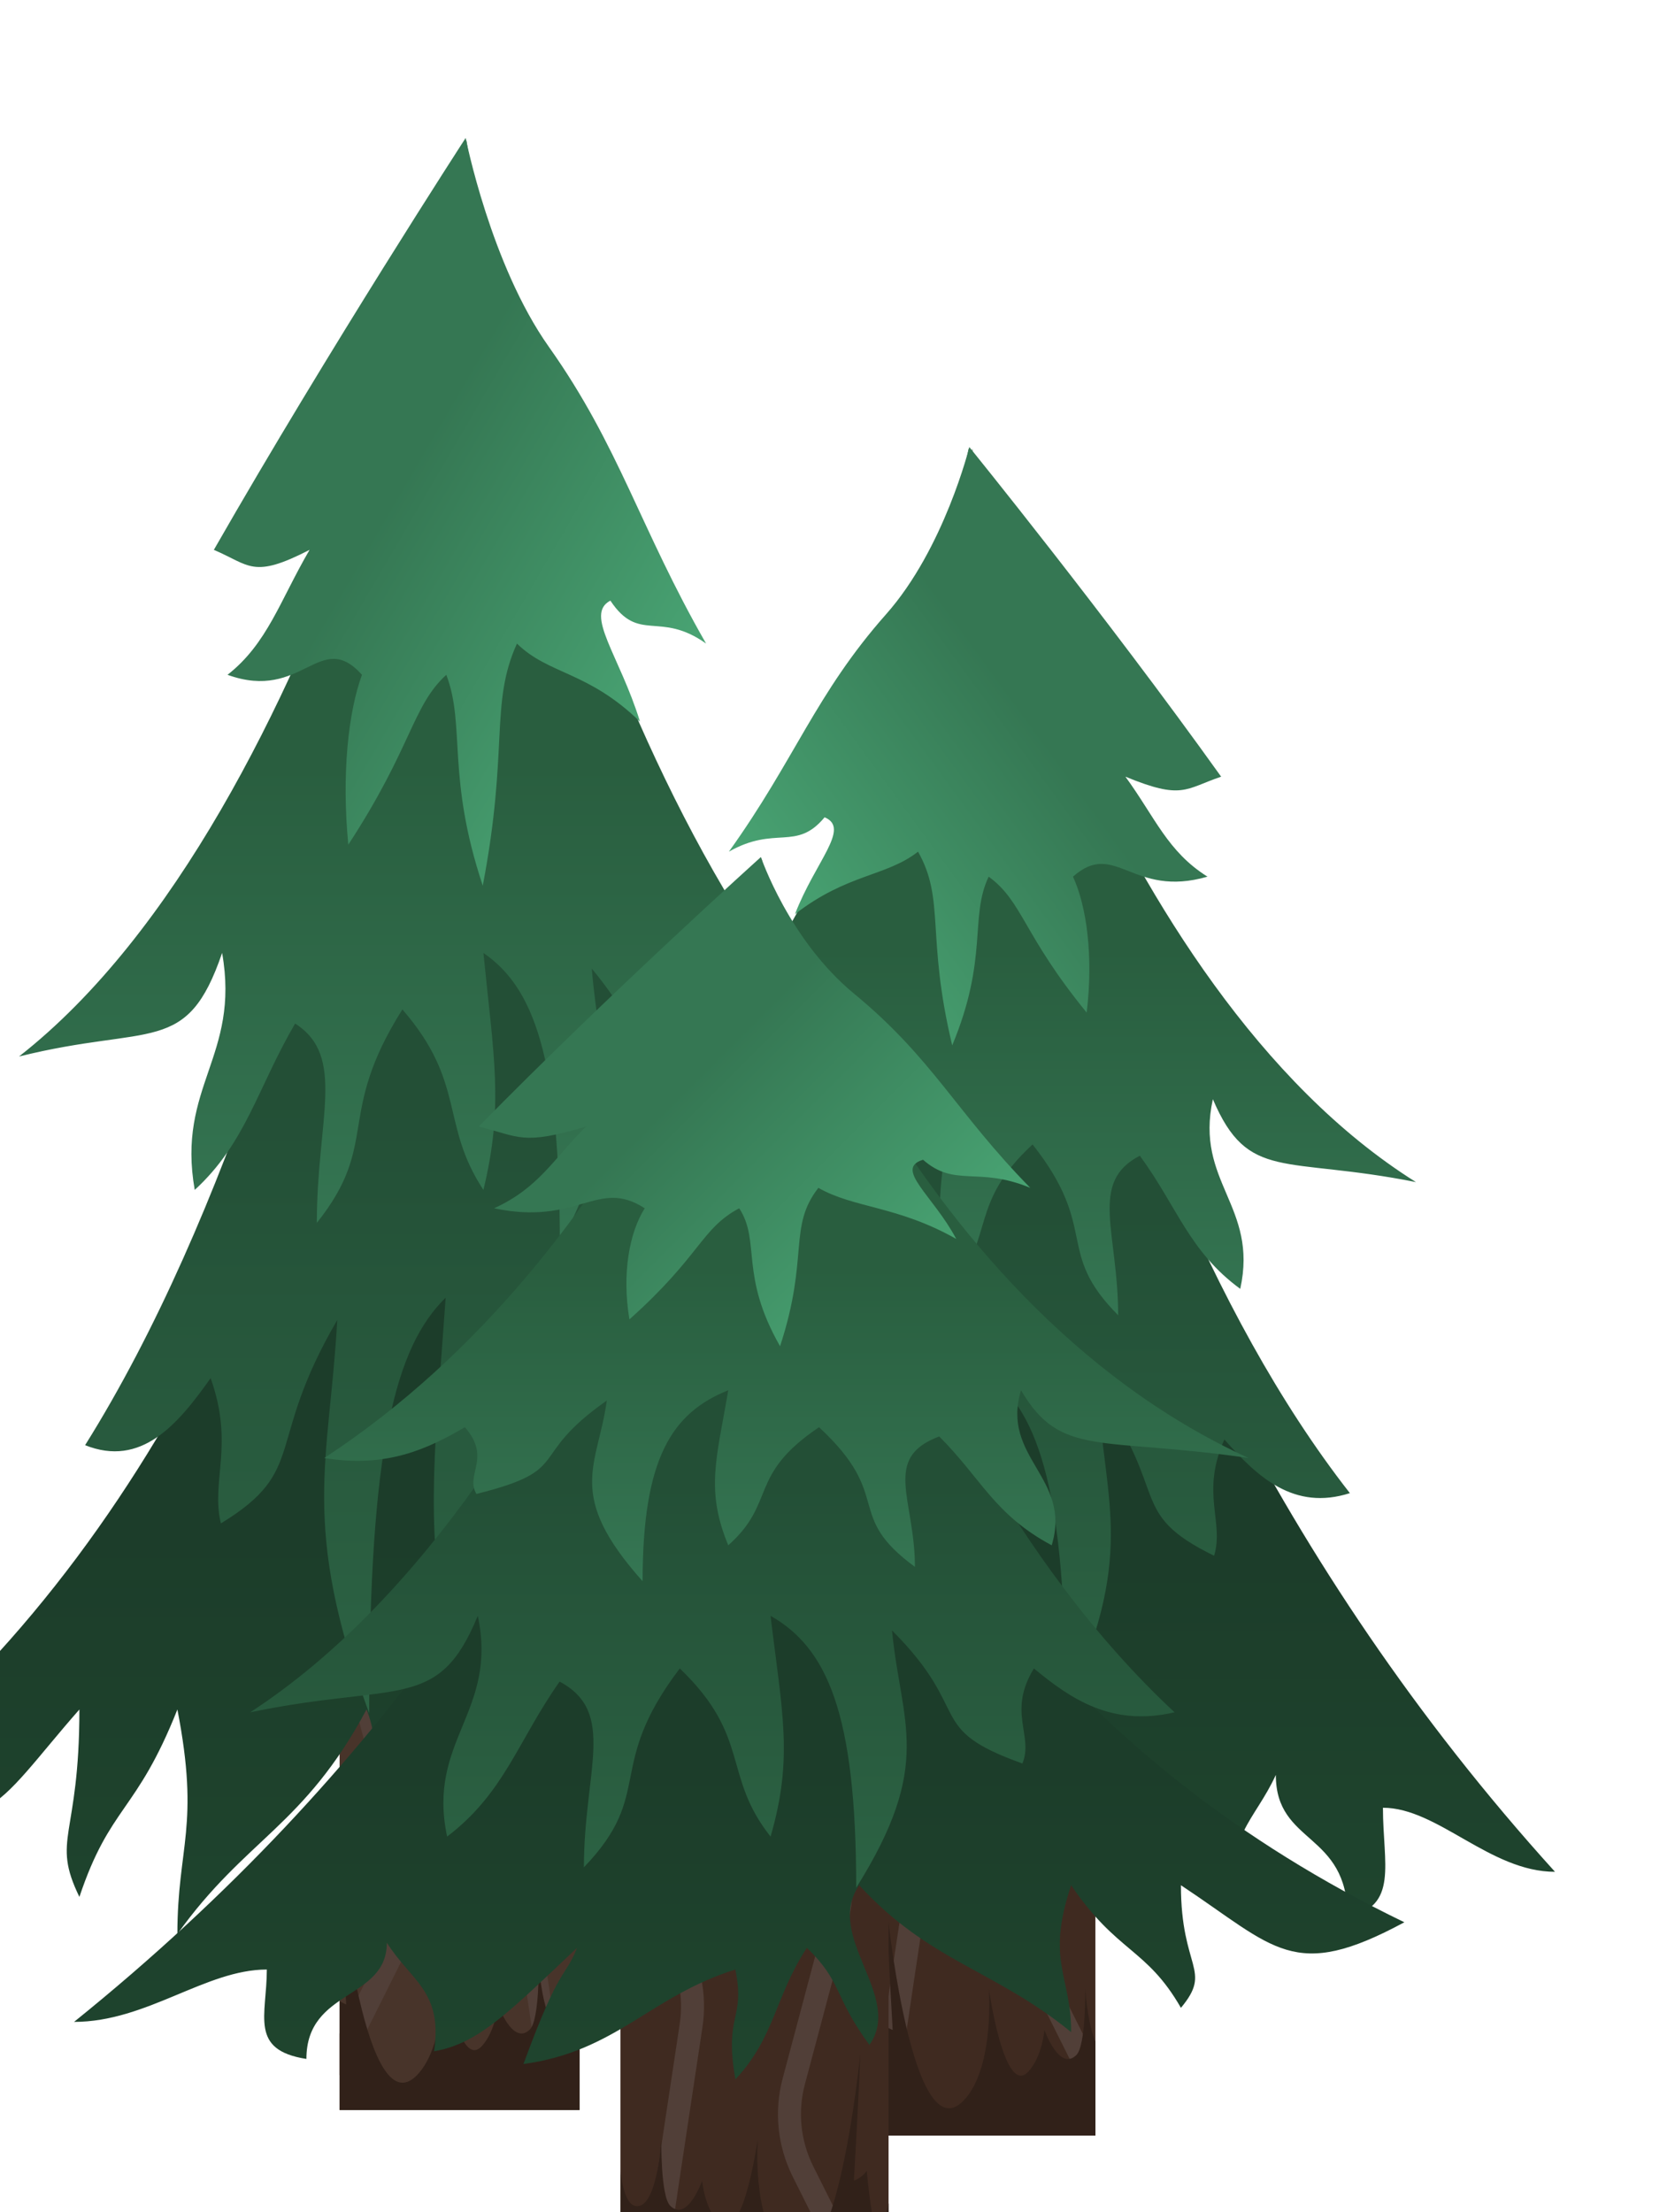 <svg width="656" height="866" viewBox="0 0 656 866" fill="none" xmlns="http://www.w3.org/2000/svg">
<g filter="url(#filter0_ii_521_52)">
<g clip-path="url(#clip0_521_52)">
<rect width="94" height="215" transform="matrix(-1 0 0 1 274 557)" fill="#48342A"/>
<path fill-rule="evenodd" clip-rule="evenodd" d="M173.475 755.073L198.508 705.007C203.473 695.077 204.636 683.676 201.779 672.948L184.969 609.833C181.583 597.119 182.911 583.609 188.708 571.797L199.575 549.651C204.853 538.896 215.367 531.681 227.301 530.625C250.144 528.604 268.481 549.168 263.865 571.631L251.205 633.244C250.123 638.51 249.981 643.907 250.787 649.22C253.498 667.097 257.039 690.53 259.903 709.679C261.334 719.253 262.597 727.761 263.503 733.969C263.955 737.072 264.319 739.609 264.571 741.419C264.697 742.323 264.796 743.059 264.865 743.599C264.867 743.621 264.87 743.643 264.873 743.667C264.919 744.025 265 754.658 265 755.085H256C256 755.2 256.003 755.278 256.003 755.278C256 755.278 255.987 745.132 255.936 744.734C255.874 744.246 255.781 743.55 255.657 742.658C255.409 740.878 255.048 738.365 254.597 735.268C253.694 729.076 252.433 720.581 251.002 711.01C248.14 691.87 244.6 668.444 241.888 650.57C240.923 644.204 241.094 637.737 242.389 631.432L255.05 569.82C258.452 553.26 244.934 538.1 228.094 539.59C219.297 540.369 211.546 545.688 207.655 553.616L196.787 575.762C191.948 585.623 190.839 596.902 193.666 607.517L210.476 670.632C213.898 683.481 212.505 697.138 206.558 709.031L181.525 759.098L173.475 755.073Z" fill="#513F38"/>
<path d="M278.974 780.292L274.522 701.395C274.508 701.137 274.5 701 274.5 701L274.522 701.395C274.753 705.676 276.494 743.222 266.5 740.5C259.335 738.548 258 714.416 258 714.416C258 714.416 258.323 736.784 254.5 740.5C247.77 747.043 242 730.646 242 730.646C242 730.646 241.227 740.847 235.797 746.877C226.266 757.459 220.233 714.416 220.233 714.416C220.233 714.416 222.507 744.071 211.196 757.379C190.05 782.259 180.068 681 180.068 681C180.57 695.957 182.579 730.646 182.579 730.646C182.579 730.646 179.566 729.691 177.558 726.827C177.558 726.827 174.378 761.357 171.533 749.741C168.688 738.125 162.998 715.466 162.998 717.757C162.998 720.049 167.015 769.949 169.023 794.613L276.965 797L278.974 780.292Z" fill="#312119"/>
</g>
<path d="M228.523 5.32C228.5 4.33 228.484 3.821 228.484 3.821C228.484 3.821 228.493 4.328 228.523 5.32C229.161 33.208 234.441 443.265 0 637.366C38.826 673.285 45.074 652.651 78.095 615.203C78.095 665.642 66.94 665.642 78.095 688.569C90.146 652.651 100.409 655.708 116.473 615.203C125.4 661.057 116.473 668.699 116.473 703.09C143.25 665.642 166.009 661.057 190.552 615.203C202.97 645.947 174.934 681.691 186.982 710.732C199.479 681.691 196.355 673.285 208.848 652.651C220.006 681.691 220.006 706.147 233.839 731.366C237.857 691.626 230.27 696.212 233.839 665.642C263.74 681.691 275.342 714.553 307.917 722.195C294.978 661.821 293.639 671.756 289.176 652.651C312.828 690.862 323.538 709.968 339.157 714.553C336.033 678.634 347.19 672.521 355.669 649.594C355.669 683.984 383.783 677.106 383.783 719.138C403.866 713.789 397.617 693.155 397.617 665.642C419.037 665.642 439.565 696.976 465 696.976C244.037 392.188 229.306 31.373 228.523 5.32Z" fill="url(#paint0_linear_521_52)"/>
<path d="M80.328 511.737C191.599 334.121 229.243 0.764 229.243 0.764C229.243 0.764 280.975 375.244 403.418 511.737C351.581 493.363 337.728 511.737 323.873 453.99C316.724 511.737 341.748 528.361 334.598 586.108C314.491 559.859 310.022 529.236 295.274 493.363C275.166 511.737 286.783 546.735 286.783 604.482C261.76 559.859 279.635 544.985 253.268 485.488C228.243 526.611 238.523 549.36 221.54 586.108C213.498 538.86 217.52 511.737 221.54 453.99C201.879 473.239 191.599 511.737 191.599 616.731C164.342 542.36 175.96 518.736 179.087 462.739C150.489 511.737 167.917 521.361 133.508 542.36C129.486 525.736 138.87 511.737 129.486 485.488C116.528 503.862 102.227 520.486 80.328 511.737Z" fill="url(#paint1_linear_521_52)"/>
<path d="M377.535 359.586C266.264 234.858 229.621 0.764 229.621 0.764C229.621 0.764 176.888 263.736 54.445 359.586C106.282 346.683 120.135 359.586 133.99 319.034C141.14 359.586 116.115 371.26 123.265 411.812C143.372 393.379 147.841 371.874 162.59 346.683C182.697 359.586 171.08 384.163 171.08 424.715C196.103 393.379 178.228 382.934 204.596 341.153C229.621 370.031 219.341 386.006 236.324 411.812C244.366 378.633 240.344 359.586 236.324 319.034C255.984 332.551 266.264 359.586 266.264 433.316C293.521 381.091 281.903 364.501 278.776 325.178C307.375 359.586 289.946 366.345 324.356 381.091C328.377 369.417 318.993 359.586 328.377 341.153C341.335 354.056 355.637 365.73 377.535 359.586Z" fill="url(#paint2_linear_521_52)"/>
<path d="M323.536 197.935C297.655 152.846 289.571 120.724 261.953 81.772C239.194 49.675 229.376 0 229.376 0C229.376 0 176.272 81.772 130.753 161.252C144.96 167.298 145.926 172.715 168.239 161.252C156.636 181.122 151.727 197.935 136.108 210.163C165.561 220.862 172.255 191.821 188.766 210.163C183.411 224.683 180.736 249.138 183.413 276.65C208.405 238.439 208.404 222.39 221.79 210.163C229.376 230.033 221.79 249.902 236.07 292.699C246.334 239.203 238.749 221.626 249.457 197.935C261.953 210.163 277.127 208.634 297.653 228.504C289.621 202.52 275.788 186.472 286.051 181.122C297.209 197.935 305.241 184.943 323.536 197.935Z" fill="url(#paint3_linear_521_52)"/>
</g>
<g filter="url(#filter1_ii_521_52)">
<g clip-path="url(#clip1_521_52)">
<rect width="94" height="215" transform="translate(382 567)" fill="#3F2A20"/>
<path fill-rule="evenodd" clip-rule="evenodd" d="M482.525 765.073L457.492 715.007C452.527 705.077 451.364 693.676 454.221 682.948L471.031 619.833C474.417 607.119 473.089 593.609 467.292 581.797L456.425 559.651C451.147 548.896 440.633 541.681 428.699 540.625C405.856 538.604 387.519 559.168 392.135 581.631L404.795 643.244C405.877 648.51 406.019 653.907 405.213 659.22C402.502 677.097 398.961 700.53 396.097 719.679C394.666 729.253 393.403 737.761 392.497 743.969C392.045 747.072 391.681 749.609 391.429 751.419C391.303 752.323 391.204 753.059 391.135 753.599C391.133 753.621 391.13 753.643 391.127 753.667C391.081 754.025 391 764.658 391 765.085H400C400 765.2 399.997 765.278 399.997 765.278C400 765.278 400.013 755.132 400.064 754.734C400.126 754.246 400.219 753.55 400.343 752.658C400.591 750.878 400.952 748.365 401.403 745.268C402.306 739.076 403.567 730.581 404.998 721.01C407.86 701.87 411.4 678.444 414.112 660.57C415.077 654.204 414.906 647.737 413.611 641.432L400.95 579.82C397.548 563.26 411.066 548.1 427.906 549.59C436.703 550.369 444.454 555.688 448.345 563.616L459.213 585.762C464.052 595.623 465.161 606.902 462.334 617.517L445.524 680.632C442.102 693.481 443.495 707.138 449.442 719.031L474.475 769.098L482.525 765.073Z" fill="#513F38"/>
<path d="M493.002 790.292L488.551 711.395C488.537 711.137 488.528 711 488.528 711L488.551 711.395C488.781 715.676 490.523 753.222 480.528 750.5C473.363 748.548 472.028 724.416 472.028 724.416C472.028 724.416 472.351 746.784 468.528 750.5C461.798 757.043 456.028 740.646 456.028 740.646C456.028 740.646 455.255 750.847 449.825 756.877C440.294 767.459 434.261 724.416 434.261 724.416C434.261 724.416 436.535 754.071 425.224 767.379C404.078 792.259 394.097 691 394.097 691C394.599 705.957 396.607 740.646 396.607 740.646C396.607 740.646 393.595 739.691 391.586 736.827C391.586 736.827 388.407 771.357 385.562 759.741C382.717 748.125 377.027 725.466 377.027 727.757C377.027 730.049 381.043 779.949 383.051 804.613L490.994 807L493.002 790.292Z" fill="#312119"/>
</g>
<path d="M426.502 123.675C426.495 122.608 426.484 122.058 426.484 122.058C426.484 122.058 426.484 122.606 426.502 123.675C426.667 149.444 424.112 476.597 191 631.043C229.826 659.787 236.074 643.274 269.095 613.308C269.095 653.671 257.94 653.671 269.095 672.018C281.146 643.274 291.409 645.721 307.473 613.308C316.4 650.002 307.473 656.117 307.473 683.638C334.25 653.671 357.009 650.002 381.552 613.308C393.97 637.91 365.934 666.514 377.982 689.753C390.479 666.514 387.355 659.787 399.848 643.274C411.006 666.514 411.006 686.084 424.839 706.265C428.857 674.464 421.27 678.134 424.839 653.671C454.74 666.514 466.342 692.811 498.917 698.927C485.978 650.613 484.639 658.563 480.176 643.274C503.828 673.853 514.538 689.142 530.157 692.811C527.033 664.068 538.19 659.175 546.669 640.828C546.669 668.349 574.783 662.844 574.783 696.48C594.866 692.199 588.617 675.687 588.617 653.671C610.037 653.671 630.565 678.745 656 678.745C436.373 436.318 426.91 147.763 426.502 123.675Z" fill="url(#paint4_linear_521_52)"/>
<path d="M575.672 530.511C464.401 388.376 427.757 121.611 427.757 121.611C427.757 121.611 375.025 421.284 252.582 530.511C304.419 515.807 318.272 530.511 332.127 484.299C339.276 530.511 314.252 543.814 321.402 590.025C341.509 569.02 345.978 544.514 360.726 515.807C380.834 530.511 369.217 558.517 369.217 604.729C394.24 569.02 376.365 557.117 402.732 509.505C427.757 542.413 417.477 560.618 434.46 590.025C442.502 552.216 438.48 530.511 434.46 484.299C454.121 499.703 464.401 530.511 464.401 614.531C491.658 555.017 480.04 536.112 476.913 491.301C505.511 530.511 488.083 538.212 522.492 555.017C526.514 541.713 517.13 530.511 526.514 509.505C539.472 524.209 553.773 537.512 575.672 530.511Z" fill="url(#paint5_linear_521_52)"/>
<path d="M278.465 408.754C389.736 308.942 426.379 121.611 426.379 121.611C426.379 121.611 479.112 332.051 601.555 408.754C549.718 398.429 535.865 408.754 522.01 376.303C514.86 408.754 539.885 418.096 532.735 450.547C512.628 435.796 508.159 418.588 493.41 398.429C473.303 408.754 484.92 428.421 484.92 460.872C459.897 435.796 477.772 427.438 451.404 394.003C426.379 417.113 436.659 429.896 419.676 450.547C411.634 423.996 415.656 408.754 419.676 376.303C400.016 387.12 389.736 408.754 389.736 467.756C362.479 425.963 374.097 412.687 377.224 381.22C348.625 408.754 366.054 414.162 331.644 425.963C327.623 416.621 337.007 408.754 327.623 394.003C314.665 404.329 300.363 413.671 278.465 408.754Z" fill="url(#paint6_linear_521_52)"/>
<path d="M332.464 279.395C358.345 243.313 366.429 217.607 394.047 186.437C416.806 160.752 426.624 121 426.624 121C426.624 121 479.728 186.437 525.247 250.04C511.04 254.878 510.074 259.213 487.761 250.04C499.364 265.94 504.273 279.395 519.892 289.18C490.439 297.742 483.745 274.502 467.234 289.18C472.589 300.799 475.264 320.369 472.587 342.386C447.595 311.808 447.596 298.965 434.21 289.18C426.624 305.08 434.21 320.981 419.93 355.229C409.666 312.419 417.251 298.353 406.543 279.395C394.047 289.18 378.873 287.957 358.347 303.857C366.379 283.064 380.212 270.221 369.949 265.94C358.791 279.395 350.759 268.998 332.464 279.395Z" fill="url(#paint7_linear_521_52)"/>
</g>
<g filter="url(#filter2_ii_521_52)">
<g clip-path="url(#clip2_521_52)">
<rect width="105" height="189" transform="translate(265 646)" fill="#3F2A20"/>
<path fill-rule="evenodd" clip-rule="evenodd" d="M365.525 844.073L340.492 794.007C335.527 784.077 334.364 772.676 337.221 761.948L354.031 698.833C357.417 686.119 356.089 672.609 350.292 660.797L339.425 638.651C334.147 627.896 323.633 620.681 311.699 619.625C288.856 617.604 270.519 638.168 275.135 660.631L287.795 722.244C288.877 727.51 289.019 732.907 288.213 738.22C285.502 756.097 281.961 779.53 279.097 798.679C277.666 808.253 276.403 816.761 275.497 822.969C275.045 826.072 274.681 828.609 274.429 830.419C274.303 831.323 274.204 832.059 274.135 832.599C274.133 832.621 274.13 832.643 274.127 832.667C274.081 833.025 274 843.658 274 844.085H283C283 844.2 282.997 844.278 282.997 844.278C283 844.278 283.013 834.132 283.064 833.734C283.126 833.246 283.219 832.55 283.343 831.658C283.591 829.878 283.952 827.365 284.403 824.268C285.306 818.076 286.567 809.581 287.998 800.01C290.86 780.87 294.4 757.444 297.112 739.57C298.077 733.204 297.906 726.737 296.611 720.432L283.95 658.82C280.548 642.26 294.066 627.1 310.906 628.59C319.703 629.369 327.454 634.688 331.345 642.616L342.213 664.762C347.052 674.623 348.161 685.902 345.334 696.517L328.524 759.632C325.102 772.481 326.495 786.138 332.442 798.031L357.475 848.098L365.525 844.073Z" fill="#513F38"/>
<path d="M260.026 849.292L264.478 770.395C264.492 770.137 264.5 770 264.5 770L264.478 770.395C264.247 774.676 262.506 812.222 272.5 809.5C279.665 807.548 281 783.416 281 783.416C281 783.416 280.677 805.784 284.5 809.5C291.23 816.043 297 799.646 297 799.646C297 799.646 297.773 809.847 303.203 815.877C312.734 826.459 318.767 783.416 318.767 783.416C318.767 783.416 316.493 813.071 327.804 826.379C348.95 851.259 358.932 750 358.932 750C358.43 764.957 356.421 799.646 356.421 799.646C356.421 799.646 359.434 798.691 361.442 795.827C361.442 795.827 364.622 830.357 367.467 818.741C370.312 807.125 376.002 784.466 376.002 786.757C376.002 789.049 371.985 838.949 369.977 863.613L262.035 866L260.026 849.292Z" fill="#312119"/>
</g>
<path d="M315.958 284.98C315.983 284.333 316.002 284 316.002 284C316.002 284 315.991 284.331 315.958 284.98C315.243 303.226 309.327 571.508 572.002 698.5C528.5 722 521.5 708.5 484.502 684C484.502 717 497 717 484.502 732C471 708.5 459.5 710.5 441.502 684C431.5 714 441.502 719 441.502 741.5C411.5 717 386 714 358.502 684C344.588 704.114 376 727.5 362.502 746.5C348.5 727.5 352 722 338.002 708.5C325.5 727.5 325.5 743.5 310.002 760C305.5 734 314 737 310.002 717C276.5 727.5 263.5 749 227.002 754C241.5 714.5 243 721 248 708.5C221.5 733.5 209.5 746 192 749C195.5 725.5 183 721.5 173.5 706.5C173.5 729 142 724.5 142 752C119.498 748.5 126.5 735 126.5 717C102.5 717 79.5 737.5 51.002 737.5C298.576 538.091 315.08 302.026 315.958 284.98Z" fill="url(#paint8_linear_521_52)"/>
<path d="M482 616.307C357.328 500.101 320.272 282 320.272 282C320.272 282 257.189 527.006 120 616.307C178.08 604.286 193.601 616.307 209.124 578.526C217.135 616.307 189.097 627.183 197.108 664.964C219.637 647.791 224.644 627.756 241.169 604.286C263.698 616.307 250.682 639.205 250.682 676.986C278.718 647.791 258.691 638.06 288.233 599.134C316.272 626.038 304.754 640.922 323.782 664.964C332.793 634.053 328.287 616.307 323.782 578.526C345.811 591.119 357.328 616.307 357.328 685C387.869 636.342 374.851 620.886 371.348 584.25C403.39 616.307 383.863 622.604 422.416 636.342C426.922 625.466 416.408 616.307 426.922 599.134C441.44 611.155 457.464 622.031 482 616.307Z" fill="url(#paint9_linear_521_52)"/>
<path d="M149 516.761C273.672 435.158 319.728 282 319.728 282C319.728 282 373.811 454.051 511 516.761C452.92 508.32 437.399 516.761 421.876 490.23C413.865 516.761 441.903 524.399 433.892 550.93C411.363 538.871 406.356 524.801 389.831 508.32C367.302 516.761 380.318 532.841 380.318 559.372C352.282 538.871 372.309 532.037 342.767 504.702C314.728 523.595 326.246 534.047 307.218 550.93C298.207 529.223 302.713 516.761 307.218 490.23C285.189 499.074 273.672 516.761 273.672 565C243.131 530.831 256.149 519.977 259.652 494.25C227.61 516.761 247.137 521.183 208.584 530.831C204.078 523.193 214.592 516.761 204.078 504.702C189.56 513.143 173.536 520.781 149 516.761Z" fill="url(#paint10_linear_521_52)"/>
<path d="M425.502 411C396.503 381.5 387.446 360.484 356.502 335C331.003 314 320.002 281.5 320.002 281.5C320.002 281.5 260.502 335 209.502 387C225.42 390.956 226.502 394.5 251.502 387C238.502 400 233.002 411 215.502 419C248.502 426 256.002 407 274.502 419C268.502 428.5 265.504 444.5 268.504 462.5C296.506 437.5 296.504 427 311.502 419C320.002 432 311.502 445 327.502 473C339.002 438 330.504 426.5 342.502 411C356.502 419 373.504 418 396.502 431C387.502 414 372.004 403.5 383.502 400C396.004 411 405.004 402.5 425.502 411Z" fill="url(#paint11_linear_521_52)"/>
</g>
<defs>
<filter id="filter0_ii_521_52" x="-72" y="0" width="562" height="822" filterUnits="userSpaceOnUse" color-interpolation-filters="sRGB">
<feFlood flood-opacity="0" result="BackgroundImageFix"/>
<feBlend mode="normal" in="SourceGraphic" in2="BackgroundImageFix" result="shape"/>
<feColorMatrix in="SourceAlpha" type="matrix" values="0 0 0 0 0 0 0 0 0 0 0 0 0 0 0 0 0 0 127 0" result="hardAlpha"/>
<feOffset dx="25" dy="50"/>
<feGaussianBlur stdDeviation="25"/>
<feComposite in2="hardAlpha" operator="arithmetic" k2="-1" k3="1"/>
<feColorMatrix type="matrix" values="0 0 0 0 1 0 0 0 0 1 0 0 0 0 1 0 0 0 0.25 0"/>
<feBlend mode="normal" in2="shape" result="effect1_innerShadow_521_52"/>
<feColorMatrix in="SourceAlpha" type="matrix" values="0 0 0 0 0 0 0 0 0 0 0 0 0 0 0 0 0 0 127 0" result="hardAlpha"/>
<feOffset dx="-72" dy="4"/>
<feGaussianBlur stdDeviation="50"/>
<feComposite in2="hardAlpha" operator="arithmetic" k2="-1" k3="1"/>
<feColorMatrix type="matrix" values="0 0 0 0 0 0 0 0 0 0 0 0 0 0 0 0 0 0 0.5 0"/>
<feBlend mode="normal" in2="effect1_innerShadow_521_52" result="effect2_innerShadow_521_52"/>
</filter>
<filter id="filter1_ii_521_52" x="119" y="121" width="562" height="711" filterUnits="userSpaceOnUse" color-interpolation-filters="sRGB">
<feFlood flood-opacity="0" result="BackgroundImageFix"/>
<feBlend mode="normal" in="SourceGraphic" in2="BackgroundImageFix" result="shape"/>
<feColorMatrix in="SourceAlpha" type="matrix" values="0 0 0 0 0 0 0 0 0 0 0 0 0 0 0 0 0 0 127 0" result="hardAlpha"/>
<feOffset dx="25" dy="50"/>
<feGaussianBlur stdDeviation="25"/>
<feComposite in2="hardAlpha" operator="arithmetic" k2="-1" k3="1"/>
<feColorMatrix type="matrix" values="0 0 0 0 1 0 0 0 0 1 0 0 0 0 1 0 0 0 0.25 0"/>
<feBlend mode="normal" in2="shape" result="effect1_innerShadow_521_52"/>
<feColorMatrix in="SourceAlpha" type="matrix" values="0 0 0 0 0 0 0 0 0 0 0 0 0 0 0 0 0 0 127 0" result="hardAlpha"/>
<feOffset dx="-72" dy="4"/>
<feGaussianBlur stdDeviation="50"/>
<feComposite in2="hardAlpha" operator="arithmetic" k2="-1" k3="1"/>
<feColorMatrix type="matrix" values="0 0 0 0 0 0 0 0 0 0 0 0 0 0 0 0 0 0 0.5 0"/>
<feBlend mode="normal" in2="effect1_innerShadow_521_52" result="effect2_innerShadow_521_52"/>
</filter>
<filter id="filter2_ii_521_52" x="-20.998" y="281.5" width="643" height="603.5" filterUnits="userSpaceOnUse" color-interpolation-filters="sRGB">
<feFlood flood-opacity="0" result="BackgroundImageFix"/>
<feBlend mode="normal" in="SourceGraphic" in2="BackgroundImageFix" result="shape"/>
<feColorMatrix in="SourceAlpha" type="matrix" values="0 0 0 0 0 0 0 0 0 0 0 0 0 0 0 0 0 0 127 0" result="hardAlpha"/>
<feOffset dx="50" dy="50"/>
<feGaussianBlur stdDeviation="50"/>
<feComposite in2="hardAlpha" operator="arithmetic" k2="-1" k3="1"/>
<feColorMatrix type="matrix" values="0 0 0 0 1 0 0 0 0 1 0 0 0 0 1 0 0 0 0.25 0"/>
<feBlend mode="normal" in2="shape" result="effect1_innerShadow_521_52"/>
<feColorMatrix in="SourceAlpha" type="matrix" values="0 0 0 0 0 0 0 0 0 0 0 0 0 0 0 0 0 0 127 0" result="hardAlpha"/>
<feOffset dx="-72" dy="4"/>
<feGaussianBlur stdDeviation="100"/>
<feComposite in2="hardAlpha" operator="arithmetic" k2="-1" k3="1"/>
<feColorMatrix type="matrix" values="0 0 0 0 0 0 0 0 0 0 0 0 0 0 0 0 0 0 0.25 0"/>
<feBlend mode="normal" in2="effect1_innerShadow_521_52" result="effect2_innerShadow_521_52"/>
</filter>
<linearGradient id="paint0_linear_521_52" x1="232.5" y1="-26.748" x2="232.5" y2="731.366" gradientUnits="userSpaceOnUse">
<stop offset="0.753" stop-color="#1C3D2A"/>
<stop offset="1" stop-color="#1F452E"/>
</linearGradient>
<linearGradient id="paint1_linear_521_52" x1="241.873" y1="0.764" x2="241.873" y2="616.731" gradientUnits="userSpaceOnUse">
<stop offset="0.607" stop-color="#234F36"/>
<stop offset="1" stop-color="#2C6344"/>
</linearGradient>
<linearGradient id="paint2_linear_521_52" x1="215.99" y1="0.764" x2="215.99" y2="433.316" gradientUnits="userSpaceOnUse">
<stop offset="0.566" stop-color="#295E3F"/>
<stop offset="1" stop-color="#357653"/>
</linearGradient>
<linearGradient id="paint3_linear_521_52" x1="184.752" y1="80.244" x2="334.505" y2="167.69" gradientUnits="userSpaceOnUse">
<stop offset="0.258" stop-color="#357753"/>
<stop offset="1" stop-color="#48A272"/>
</linearGradient>
<linearGradient id="paint4_linear_521_52" x1="423.5" y1="99.595" x2="423.5" y2="706.265" gradientUnits="userSpaceOnUse">
<stop offset="0.753" stop-color="#1C3D2A"/>
<stop offset="1" stop-color="#1F452E"/>
</linearGradient>
<linearGradient id="paint5_linear_521_52" x1="414.127" y1="121.611" x2="414.127" y2="614.531" gradientUnits="userSpaceOnUse">
<stop offset="0.607" stop-color="#234F36"/>
<stop offset="1" stop-color="#2C6344"/>
</linearGradient>
<linearGradient id="paint6_linear_521_52" x1="440.01" y1="121.611" x2="440.01" y2="467.756" gradientUnits="userSpaceOnUse">
<stop offset="0.566" stop-color="#295E3F"/>
<stop offset="1" stop-color="#357653"/>
</linearGradient>
<linearGradient id="paint7_linear_521_52" x1="471.248" y1="185.214" x2="340.207" y2="280.835" gradientUnits="userSpaceOnUse">
<stop offset="0.258" stop-color="#357753"/>
<stop offset="1" stop-color="#48A272"/>
</linearGradient>
<linearGradient id="paint8_linear_521_52" x1="311.502" y1="264" x2="311.502" y2="760" gradientUnits="userSpaceOnUse">
<stop offset="0.753" stop-color="#1C3D2A"/>
<stop offset="1" stop-color="#1F452E"/>
</linearGradient>
<linearGradient id="paint9_linear_521_52" x1="301" y1="282" x2="301" y2="685" gradientUnits="userSpaceOnUse">
<stop offset="0.607" stop-color="#234F36"/>
<stop offset="1" stop-color="#2C6344"/>
</linearGradient>
<linearGradient id="paint10_linear_521_52" x1="330" y1="282" x2="330" y2="565" gradientUnits="userSpaceOnUse">
<stop offset="0.566" stop-color="#295E3F"/>
<stop offset="1" stop-color="#357653"/>
</linearGradient>
<linearGradient id="paint11_linear_521_52" x1="270.004" y1="334" x2="382.504" y2="446.5" gradientUnits="userSpaceOnUse">
<stop offset="0.258" stop-color="#357753"/>
<stop offset="1" stop-color="#48A272"/>
</linearGradient>
<clipPath id="clip0_521_52">
<rect width="94" height="215" fill="white" transform="matrix(-1 0 0 1 274 557)"/>
</clipPath>
<clipPath id="clip1_521_52">
<rect width="94" height="215" fill="white" transform="translate(382 567)"/>
</clipPath>
<clipPath id="clip2_521_52">
<rect width="105" height="189" fill="white" transform="translate(265 646)"/>
</clipPath>
</defs>
</svg>
